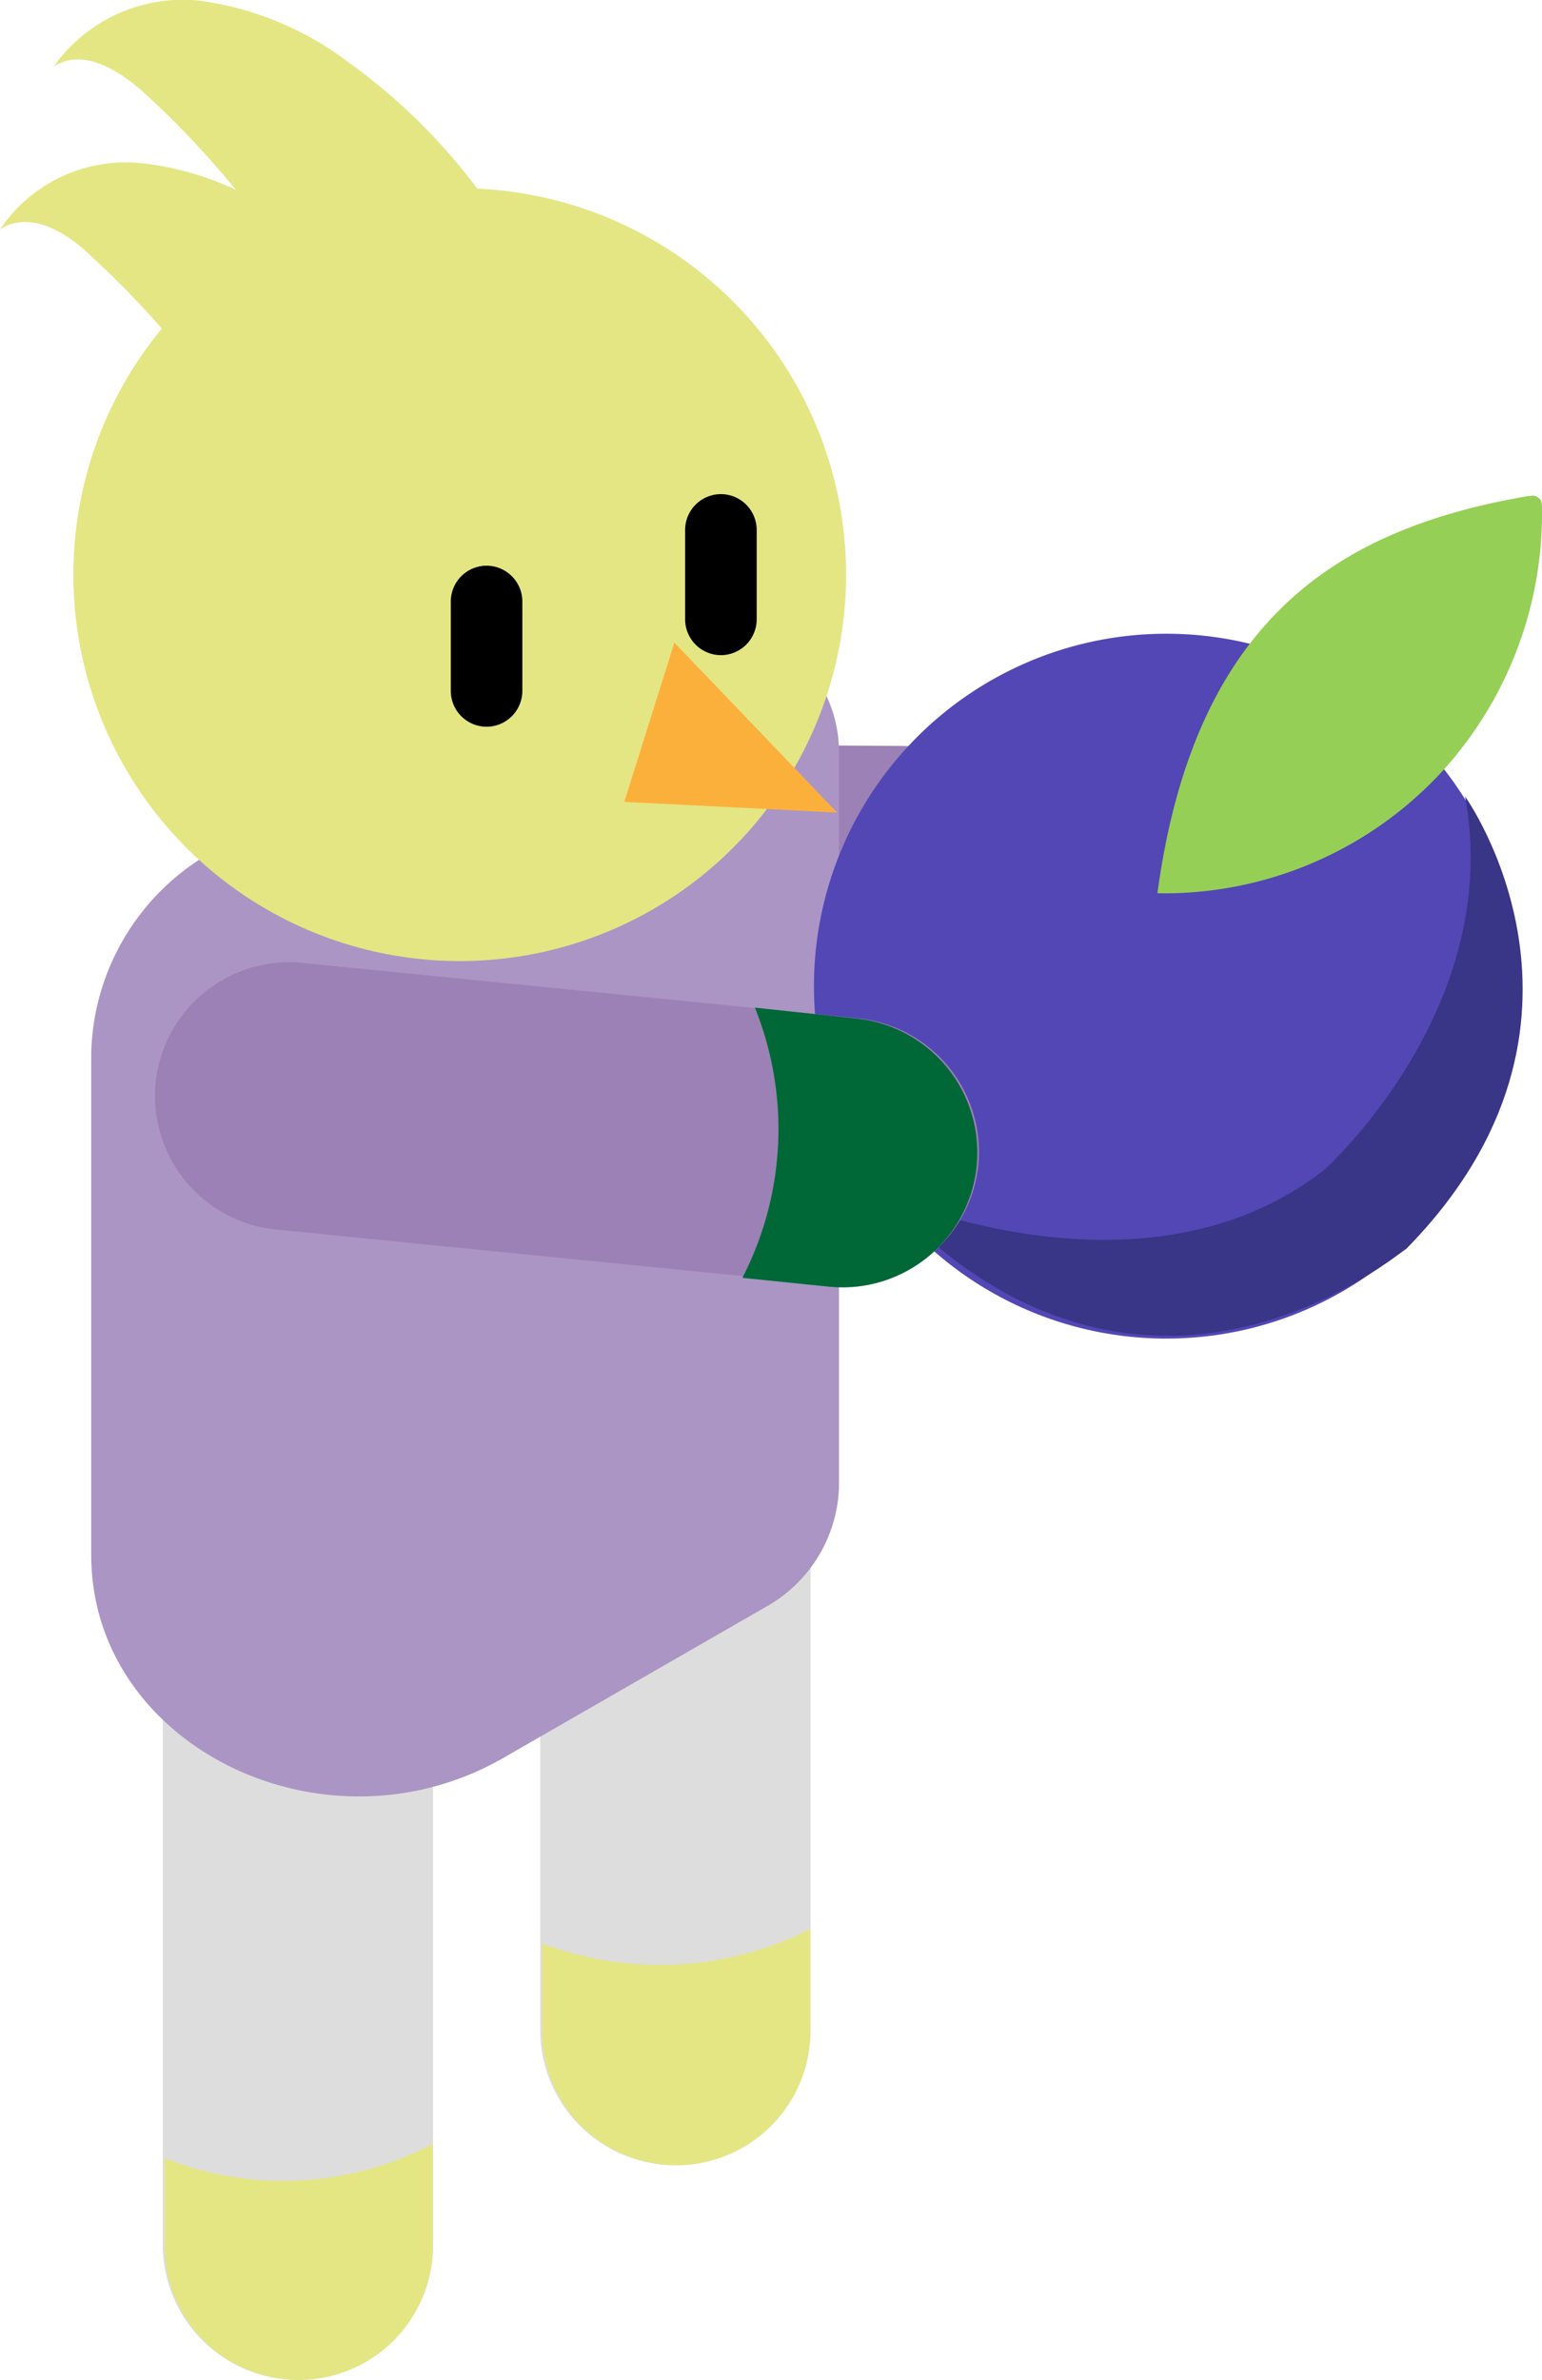 <svg id="그룹_3212" data-name="그룹 3212" xmlns="http://www.w3.org/2000/svg" width="39.646" height="61.179" viewBox="0 0 39.646 61.179">
  <path id="패스_2261" data-name="패스 2261" d="M12.6,83.8h0a3.484,3.484,0,0,0-3.5,3.449v15.729a3.475,3.475,0,0,0,3.449,3.449H12.6a3.475,3.475,0,0,0,3.449-3.449V87.249A3.475,3.475,0,0,0,12.6,83.8Z" transform="translate(-4.915 -45.249)" fill="#ddd"/>
  <path id="패스_2262" data-name="패스 2262" d="M32.2,45.049h0a3.455,3.455,0,0,0,3.449,3.5l13.89.092a3.445,3.445,0,0,0,3.449-3.449v-.046a3.445,3.445,0,0,0-3.449-3.449L35.649,41.6A3.445,3.445,0,0,0,32.2,45.049Z" transform="translate(-17.39 -22.458)" fill="#9b81b5"/>
  <path id="패스_2263" data-name="패스 2263" d="M33.7,71.8h0a3.484,3.484,0,0,0-3.5,3.449V90.979a3.475,3.475,0,0,0,3.449,3.449H33.7a3.475,3.475,0,0,0,3.449-3.449V75.249A3.445,3.445,0,0,0,33.7,71.8Z" transform="translate(-16.31 -38.768)" fill="#ddd"/>
  <path id="패스_2264" data-name="패스 2264" d="M37.2,107.8v2.622a3.449,3.449,0,1,1-6.9,0v-2.254A8.579,8.579,0,0,0,37.2,107.8Z" transform="translate(-16.364 -58.211)" fill="#e4e684"/>
  <path id="패스_2265" data-name="패스 2265" d="M16.1,119.8v2.622a3.449,3.449,0,1,1-6.9,0v-2.254A8.225,8.225,0,0,0,16.1,119.8Z" transform="translate(-4.969 -64.692)" fill="#e4e684"/>
  <path id="패스_2266" data-name="패스 2266" d="M64.3,41.7h2.622a3.472,3.472,0,0,1-.046,6.945H64.622A8.685,8.685,0,0,0,64.3,41.7Z" transform="translate(-34.727 -22.512)" fill="#006837"/>
  <path id="패스_2267" data-name="패스 2267" d="M15.724,63.541l6.715-3.863A3.664,3.664,0,0,0,24.325,56.6v-18.9c0-2.9-3.587-4.645-6.3-3.081l-9.75,5.611A6.105,6.105,0,0,0,5.1,45.42V58.344C5.1,63.265,11.125,66.208,15.724,63.541Z" transform="translate(-2.754 -18.367)" fill="#ab95c4"/>
  <circle id="타원_523" data-name="타원 523" cx="9.934" cy="9.934" r="9.934" transform="translate(1.886 4.838)" fill="#e4e684"/>
  <path id="패스_2268" data-name="패스 2268" d="M36.188,35.9l4.185,4.369L34.9,39.993Z" transform="translate(-18.849 -19.38)" fill="#fbb03b"/>
  <path id="패스_2269" data-name="패스 2269" d="M26.12,35.739h0a.923.923,0,0,0,.92-.92v-2.3a.923.923,0,0,0-.92-.92h0a.923.923,0,0,0-.92.92v2.3A.923.923,0,0,0,26.12,35.739Z" transform="translate(-13.61 -17.057)"/>
  <path id="패스_2270" data-name="패스 2270" d="M39.22,31.739h0a.923.923,0,0,0,.92-.92v-2.3a.923.923,0,0,0-.92-.92h0a.923.923,0,0,0-.92.92v2.3A.923.923,0,0,0,39.22,31.739Z" transform="translate(-20.685 -14.897)"/>
  <g id="그룹_2330" data-name="그룹 2330" transform="translate(1.38 0)">
    <path id="패스_2271" data-name="패스 2271" d="M15.234,6.98a15.23,15.23,0,0,0-4.691-5.427A8.114,8.114,0,0,0,6.679-.011,4.076,4.076,0,0,0,3,1.691c.782-.506,1.748.138,2.392.736A23.333,23.333,0,0,1,8.565,6.014a21.031,21.031,0,0,0,1.748,2.254,4.359,4.359,0,0,0,2.438,1.38A2.509,2.509,0,0,0,15.234,8.59a1.731,1.731,0,0,0-.644-2.438" transform="translate(-3 0.02)" fill="#e4e684"/>
  </g>
  <g id="그룹_2331" data-name="그룹 2331" transform="translate(0 4.185)">
    <path id="패스_2272" data-name="패스 2272" d="M12.188,16.079A15.231,15.231,0,0,0,7.5,10.652,7.679,7.679,0,0,0,3.633,9.088,3.9,3.9,0,0,0,0,10.79c.782-.506,1.748.092,2.392.736a23.332,23.332,0,0,1,3.173,3.587,21.031,21.031,0,0,0,1.748,2.254,4.359,4.359,0,0,0,2.438,1.38,2.509,2.509,0,0,0,2.484-1.058,1.731,1.731,0,0,0-.644-2.438" transform="translate(0 -9.079)" fill="#e4e684"/>
  </g>
  <g id="그룹_2333" data-name="그룹 2333" transform="translate(20.927 12.738)">
    <circle id="타원_524" data-name="타원 524" cx="9.06" cy="9.06" r="9.06" transform="translate(0 3.553)" fill="#5247b5"/>
    <g id="그룹_2332" data-name="그룹 2332" transform="translate(8.831)">
      <path id="패스_2273" data-name="패스 2273" d="M64.7,37.9c.966-7.129,4.737-9.382,9.52-10.21.092,0,.184-.046.276.046.092.046.092.184.092.276a9.854,9.854,0,0,1-2.53,6.715A9.716,9.716,0,0,1,64.7,37.9" transform="translate(-64.7 -27.675)" fill="#96cf55"/>
    </g>
    <path id="패스_2274" data-name="패스 2274" d="M49.3,54.71s6.669,3.035,11.36-.6c0,0,4.645-4.139,3.633-9.612,0,0,4.185,5.841-1.518,11.636C62.73,56.09,56.061,62.023,49.3,54.71Z" transform="translate(-47.552 -36.762)" fill="#393587"/>
  </g>
  <path id="패스_2275" data-name="패스 2275" d="M8.681,56.862h0a3.453,3.453,0,0,0,3.081,3.771l14.3,1.426a3.453,3.453,0,0,0,3.771-3.081h0a3.453,3.453,0,0,0-3.081-3.771l-14.3-1.426A3.453,3.453,0,0,0,8.681,56.862Z" transform="translate(-4.679 -29.028)" fill="#9b81b5"/>
  <path id="패스_2276" data-name="패스 2276" d="M41.822,56.3l2.576.276a3.464,3.464,0,1,1-.644,6.9l-2.254-.23A8.348,8.348,0,0,0,41.822,56.3Z" transform="translate(-22.413 -30.397)" fill="#006837"/>
</svg>

